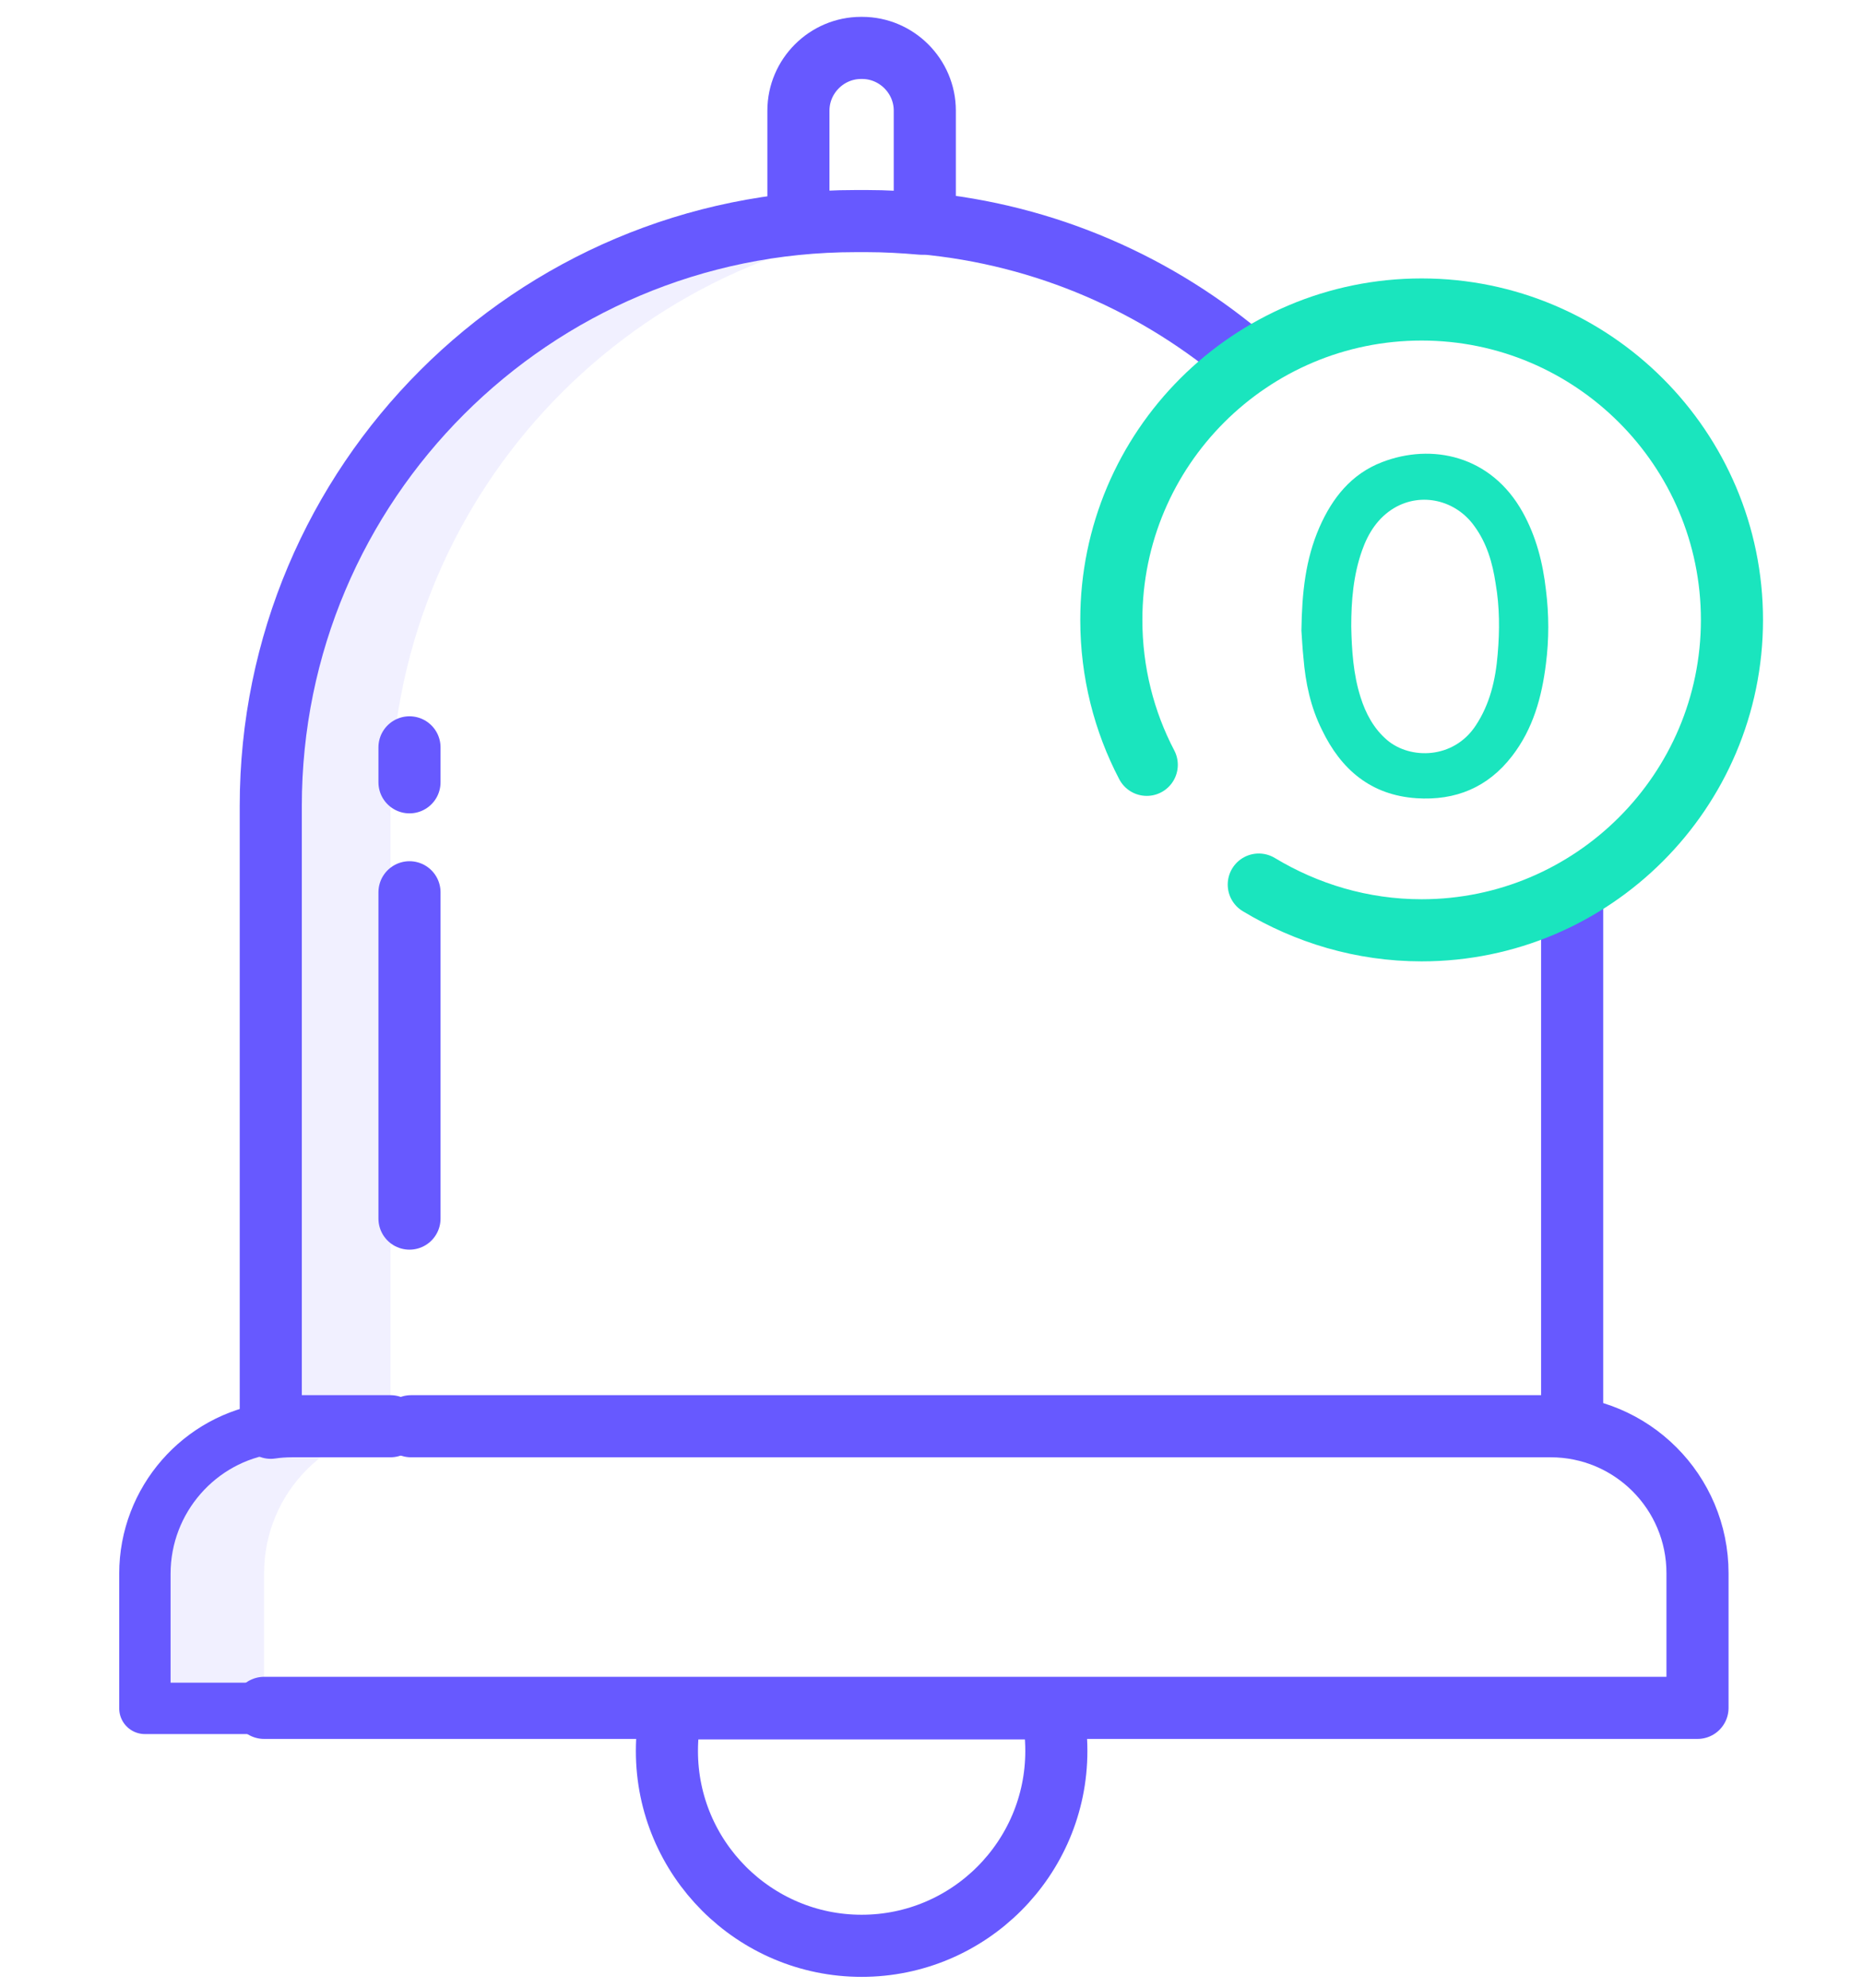 <svg width="90" height="96" viewBox="0 0 90 96" fill="none" xmlns="http://www.w3.org/2000/svg">
<path d="M60.313 17.479C55.994 13.757 50.534 11.324 44.527 10.778" stroke="#6759FF" stroke-width="3" stroke-miterlimit="10" stroke-linecap="round" stroke-linejoin="round"/>
<path d="M19.857 68.881C15.935 68.881 12.758 72.058 12.758 75.98V82.483H7V75.98C7 72.406 9.656 69.427 13.081 68.956C13.403 68.906 13.751 68.881 14.098 68.881H19.857Z" fill="#E5E2FF" fill-opacity="0.5"/>
<path d="M44.528 10.803C30.132 12.118 18.864 24.206 18.864 38.949V68.906H14.098C13.751 68.906 13.403 68.931 13.081 68.98V38.949C13.081 23.337 25.739 10.704 41.326 10.704H41.897C42.79 10.679 43.659 10.704 44.528 10.803Z" fill="#E5E2FF" fill-opacity="0.5"/>
<path d="M12.758 82.507H7V76.004C7 72.43 9.656 69.452 13.081 68.98C13.403 68.931 13.751 68.906 14.098 68.906H19.857" stroke="#6759FF" stroke-width="2.482" stroke-miterlimit="10" stroke-linecap="round" stroke-linejoin="round"/>
<path d="M75.95 43.881V68.882" stroke="#6759FF" stroke-width="3" stroke-miterlimit="10" stroke-linecap="round" stroke-linejoin="round"/>
<path d="M18.864 68.881H14.098C13.751 68.881 13.403 68.906 13.081 68.955V38.923C13.081 23.312 25.739 10.678 41.326 10.678H41.897C42.765 10.678 43.634 10.728 44.503 10.803" stroke="#6759FF" stroke-width="3" stroke-miterlimit="10" stroke-linecap="round" stroke-linejoin="round"/>
<path d="M19.857 68.881H74.907C78.829 68.881 82.005 72.058 82.005 75.98V82.483H12.758" stroke="#6759FF" stroke-width="3" stroke-miterlimit="10" stroke-linecap="round" stroke-linejoin="round"/>
<path d="M38.571 10.679V5.342C38.571 3.679 39.936 2.314 41.599 2.314H41.648C43.311 2.314 44.676 3.679 44.676 5.342V10.679" stroke="#6759FF" stroke-width="3" stroke-miterlimit="10" stroke-linecap="round" stroke-linejoin="round"/>
<path d="M51.031 84.567C51.031 89.754 46.812 93.974 41.624 93.974C36.437 93.974 32.218 89.754 32.218 84.567C32.218 83.847 32.292 83.177 32.441 82.507H50.808C50.956 83.152 51.031 83.847 51.031 84.567Z" stroke="#6759FF" stroke-width="3" stroke-miterlimit="10" stroke-linecap="round" stroke-linejoin="round"/>
<path d="M19.782 43.093V58.853" stroke="#6759FF" stroke-width="3" stroke-miterlimit="10" stroke-linecap="round" stroke-linejoin="round"/>
<path d="M19.782 36.094V37.782" stroke="#6759FF" stroke-width="3" stroke-miterlimit="10" stroke-linecap="round" stroke-linejoin="round"/>
<path d="M62.87 30.46C62.895 28.623 63.068 27.01 63.739 25.471C64.359 24.056 65.277 22.89 66.767 22.319C69.149 21.4 72.028 21.971 73.567 24.751C74.213 25.918 74.535 27.183 74.684 28.499C74.833 29.69 74.833 30.882 74.684 32.048C74.486 33.661 74.064 35.2 73.046 36.516C71.879 38.03 70.316 38.675 68.43 38.551C66.221 38.402 64.781 37.161 63.863 35.25C63.317 34.158 63.068 32.991 62.969 31.775C62.919 31.303 62.895 30.782 62.87 30.46ZM65.277 30.261C65.302 31.403 65.377 32.569 65.724 33.661C65.972 34.456 66.37 35.2 67.015 35.746C68.132 36.689 70.216 36.665 71.284 35.051C71.979 34.009 72.252 32.818 72.351 31.601C72.45 30.46 72.45 29.318 72.252 28.176C72.103 27.183 71.83 26.24 71.234 25.421C70.341 24.155 68.678 23.758 67.362 24.528C66.568 24.999 66.096 25.744 65.799 26.588C65.377 27.779 65.277 29.02 65.277 30.261Z" fill="#1AE5BE"/>
<path d="M55.399 36.938C54.307 34.853 53.687 32.47 53.687 29.938C53.687 21.649 60.413 14.947 68.678 14.947C76.943 14.947 83.669 21.673 83.669 29.938C83.669 38.203 76.943 44.93 68.678 44.93C65.799 44.93 63.118 44.111 60.81 42.721" stroke="#1AE5BE" stroke-width="3" stroke-miterlimit="10" stroke-linecap="round" stroke-linejoin="round"/>
</svg>
